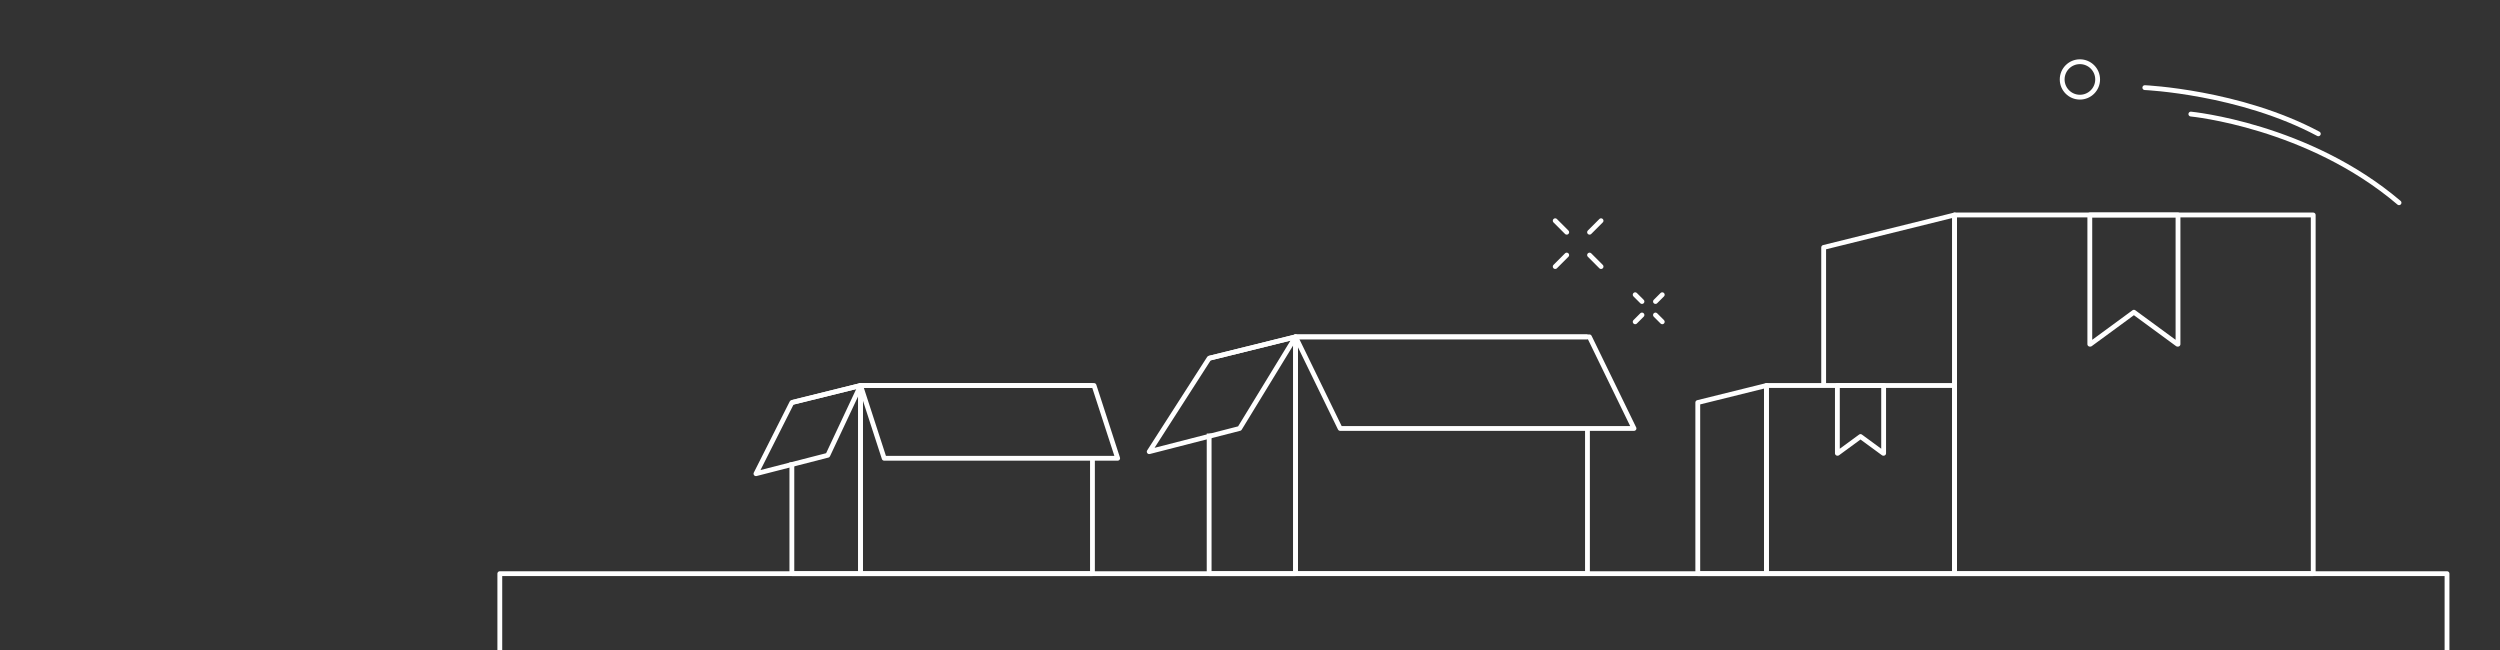 <svg xmlns="http://www.w3.org/2000/svg" xmlns:xlink="http://www.w3.org/1999/xlink" width="519" height="135" viewBox="0 0 519 135">
  <rect x="0" y="0" width="519" height="135" fill="#333333" stroke="none"/>
  <defs>
    <clipPath id="clip-path">
      <rect id="사각형_664" data-name="사각형 664" width="519" height="135" fill="#fff" stroke="#707070" stroke-width="1"/>
    </clipPath>
  </defs>
  <g id="meteItem04_pop" clip-path="url(#clip-path)">
    <g id="그룹_1790" data-name="그룹 1790" transform="translate(103.76 12.813)">
      <circle id="타원_127" data-name="타원 127" cx="3.68" cy="3.68" r="3.68" transform="translate(324.349)" fill="none" stroke="#fff" stroke-miterlimit="10" stroke-width="1"/>
      <path id="패스_721" data-name="패스 721" d="M3085.485-1104.637s19.681.872,36.022,9.588" transform="translate(-2743.982 1110.015)" fill="none" stroke="#fff" stroke-linecap="round" stroke-miterlimit="10" stroke-width="1"/>
      <path id="패스_722" data-name="패스 722" d="M3093.758-1099.884s24.324,2.329,43.22,18.409" transform="translate(-2742.698 1110.752)" fill="none" stroke="#fff" stroke-linecap="round" stroke-miterlimit="10" stroke-width="1"/>
      <g id="그룹_1788" data-name="그룹 1788" transform="translate(235.704 48.372)">
        <line id="선_1155" data-name="선 1155" x1="1.41" y2="1.41" transform="translate(4.211)" fill="none" stroke="#fff" stroke-linecap="round" stroke-miterlimit="10" stroke-width="1"/>
        <line id="선_1156" data-name="선 1156" x1="1.41" y2="1.41" transform="translate(0 4.21)" fill="none" stroke="#fff" stroke-linecap="round" stroke-miterlimit="10" stroke-width="1"/>
        <line id="선_1157" data-name="선 1157" x1="1.41" y1="1.41" transform="translate(4.211 4.21)" fill="none" stroke="#fff" stroke-linecap="round" stroke-miterlimit="10" stroke-width="1"/>
        <line id="선_1158" data-name="선 1158" x1="1.41" y1="1.41" fill="none" stroke="#fff" stroke-linecap="round" stroke-miterlimit="10" stroke-width="1"/>
      </g>
      <g id="그룹_1789" data-name="그룹 1789" transform="translate(219.102 33.01)">
        <line id="선_1159" data-name="선 1159" x1="2.388" y2="2.388" transform="translate(7.13)" fill="none" stroke="#fff" stroke-linecap="round" stroke-miterlimit="10" stroke-width="1"/>
        <line id="선_1160" data-name="선 1160" x1="2.388" y2="2.388" transform="translate(0 7.13)" fill="none" stroke="#fff" stroke-linecap="round" stroke-miterlimit="10" stroke-width="1"/>
        <line id="선_1161" data-name="선 1161" x1="2.388" y1="2.388" transform="translate(7.13 7.13)" fill="none" stroke="#fff" stroke-linecap="round" stroke-miterlimit="10" stroke-width="1"/>
        <line id="선_1162" data-name="선 1162" x1="2.388" y1="2.388" fill="none" stroke="#fff" stroke-linecap="round" stroke-miterlimit="10" stroke-width="1"/>
      </g>
      <path id="패스_723" data-name="패스 723" d="M3075.6-1081.75v26.825h.107l9.048-6.638,9.048,6.638h.107v-26.825Z" transform="translate(-2745.516 1113.566)" fill="none" stroke="#fff" stroke-linecap="round" stroke-linejoin="round" stroke-width="1"/>
      <rect id="사각형_662" data-name="사각형 662" width="74.456" height="74.456" transform="translate(302.009 31.816)" fill="none" stroke="#fff" stroke-linejoin="round" stroke-width="1"/>
      <path id="패스_724" data-name="패스 724" d="M3054.945-1007.294v-74.456l-27.177,6.734v28.669" transform="translate(-2752.936 1113.566)" fill="none" stroke="#fff" stroke-linejoin="round" stroke-width="1"/>
      <path id="패스_725" data-name="패스 725" d="M3030.234-1051.1v14.07h.056l4.746-3.482,4.746,3.482h.056v-14.07Z" transform="translate(-2752.554 1118.321)" fill="none" stroke="#fff" stroke-linecap="round" stroke-linejoin="round" stroke-width="1"/>
      <rect id="사각형_663" data-name="사각형 663" width="39.054" height="39.054" transform="translate(262.955 67.218)" fill="none" stroke="#fff" stroke-linejoin="round" stroke-width="1"/>
      <path id="패스_726" data-name="패스 726" d="M3019.4-1012.048h-14.255v-35.522l14.255-3.532Z" transform="translate(-2756.446 1118.321)" fill="none" stroke="#fff" stroke-linejoin="round" stroke-width="1"/>
      <path id="패스_727" data-name="패스 727" d="M2973.458-1041.125v30.432h-60.6v-49.153h60.6" transform="translate(-2747.661 1116.964)" fill="none" stroke="#fff" stroke-linejoin="round" stroke-width="1"/>
      <path id="패스_728" data-name="패스 728" d="M2897.328-1055.4l17.941-4.445v49.153h-17.941v-29.08" transform="translate(-2750.07 1116.964)" fill="none" stroke="#fff" stroke-linejoin="round" stroke-width="1"/>
      <path id="패스_729" data-name="패스 729" d="M2905.332-1040.832l-18.775,4.823L2899-1055.4l17.941-4.445Z" transform="translate(-2751.741 1116.964)" fill="none" stroke="#fff" stroke-linejoin="round" stroke-width="1"/>
      <path id="패스_730" data-name="패스 730" d="M2983.121-1040.832h-61.007l-9.254-19.013h61.007Z" transform="translate(-2747.661 1116.964)" fill="none" stroke="#fff" stroke-linejoin="round" stroke-width="1"/>
      <path id="패스_731" data-name="패스 731" d="M2876.823-1036.228v24.18h-48.147V-1051.1h48.147" transform="translate(-2753.79 1118.321)" fill="none" stroke="#fff" stroke-linejoin="round" stroke-width="1"/>
      <path id="패스_732" data-name="패스 732" d="M2816.336-1047.57l14.255-3.532v39.054h-14.255v-23.105" transform="translate(-2755.705 1118.321)" fill="none" stroke="#fff" stroke-linejoin="round" stroke-width="1"/>
      <path id="패스_733" data-name="패스 733" d="M2824.8-1036.625l-14.917,3.832,7.458-14.777,14.255-3.532Z" transform="translate(-2756.707 1118.321)" fill="none" stroke="#fff" stroke-linejoin="round" stroke-width="1"/>
      <path id="패스_734" data-name="패스 734" d="M2882.056-1036h-48.472l-4.907-15.106h48.472Z" transform="translate(-2753.79 1118.321)" fill="none" stroke="#fff" stroke-linejoin="round" stroke-width="1"/>
      <path id="패스_735" data-name="패스 735" d="M2789.848-1001.379v-15.91h404.24v15.91" transform="translate(-2789.848 1123.566)" fill="none" stroke="#fff" stroke-linejoin="round" stroke-width="1"/>
    </g>
  </g>
</svg>
